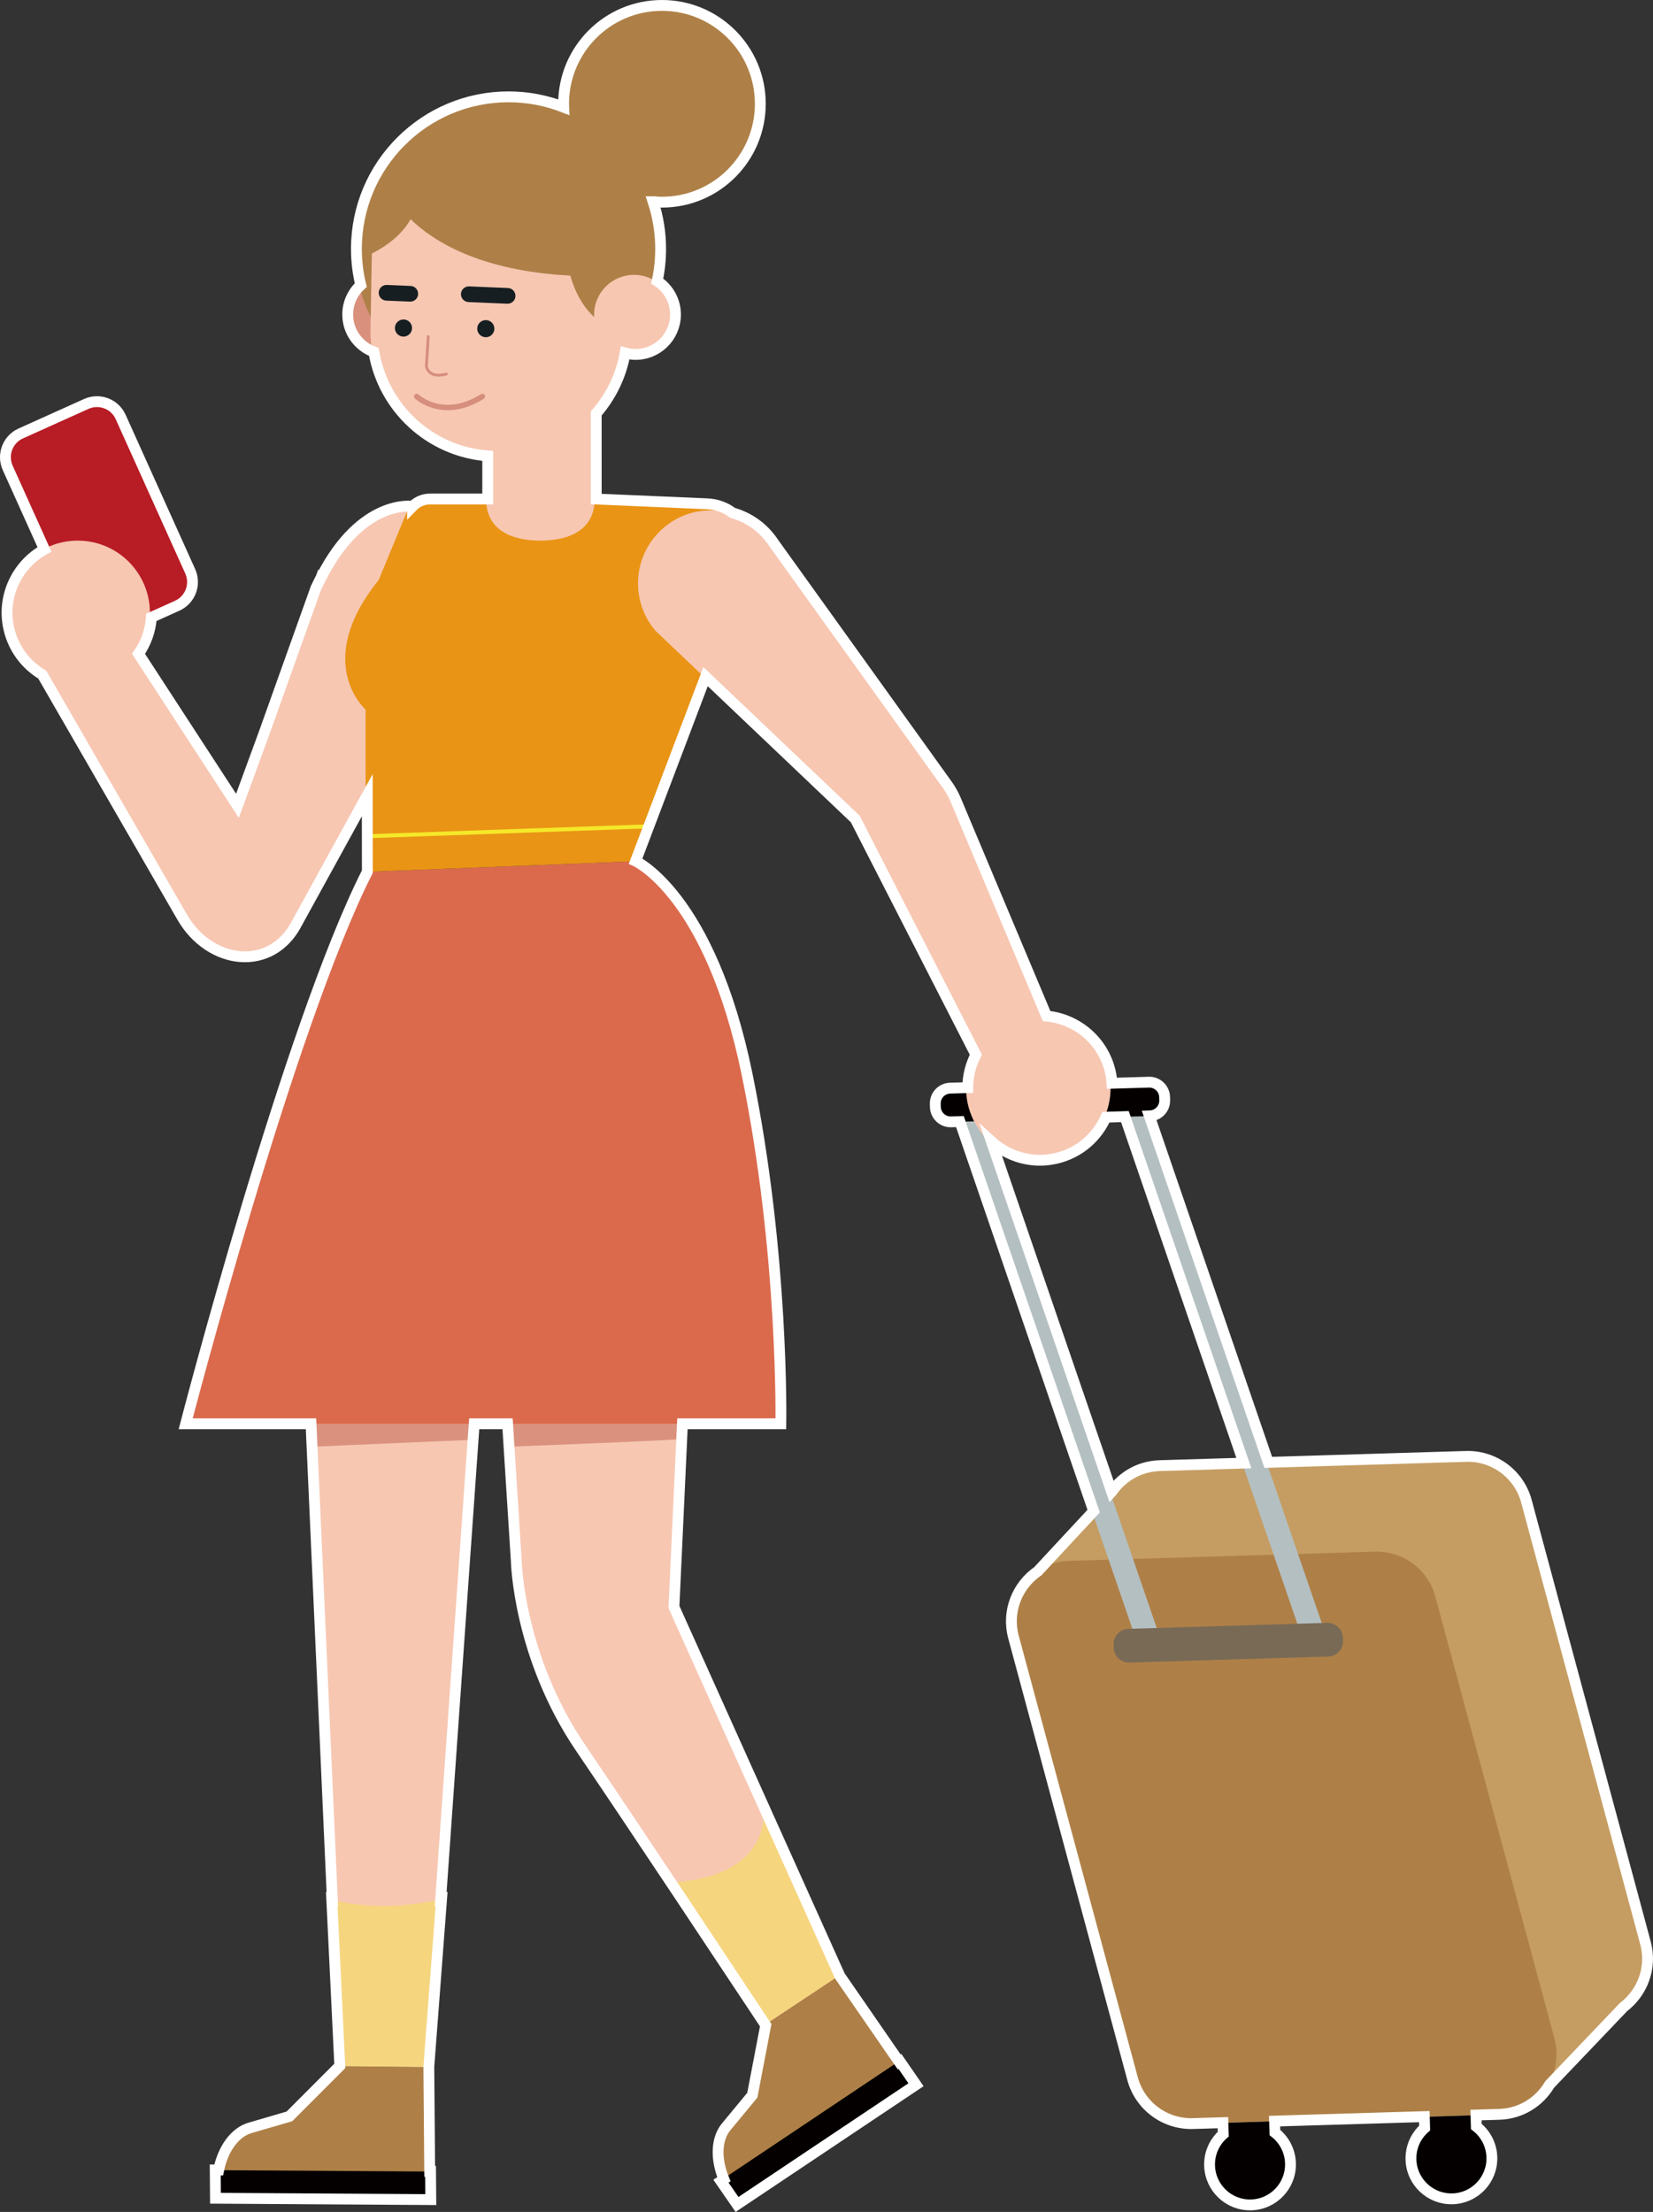 <?xml version="1.0" encoding="iso-8859-1"?>
<!-- Generator: Adobe Illustrator 16.0.0, SVG Export Plug-In . SVG Version: 6.00 Build 0)  -->
<!DOCTYPE svg PUBLIC "-//W3C//DTD SVG 1.1//EN" "http://www.w3.org/Graphics/SVG/1.1/DTD/svg11.dtd">
<svg version="1.1" id="&#x5716;&#x5C64;_1" xmlns="http://www.w3.org/2000/svg" xmlns:xlink="http://www.w3.org/1999/xlink" x="0px"
	 y="0px" width="304.869px" height="407.905px" viewBox="0 0 304.869 407.905" style="enable-background:new 0 0 304.869 407.905;"
	 xml:space="preserve">
<rect x="0" y="0" width="304.869" height="407.905" fill="#333333" stroke="none"/>
<g>
	<g>
		<g>
			<g>
				<g>
					<polygon style="fill:#040000;" points="234.962,397.293 225.438,397.585 225.026,383.932 234.55,383.641 					"/>
					<path style="fill:#040000;" d="M237.712,398.958c0.125,4.124-3.116,7.568-7.235,7.688c-4.12,0.125-7.56-3.114-7.685-7.237
						c-0.125-4.119,3.115-7.558,7.234-7.685C234.146,391.601,237.586,394.836,237.712,398.958z"/>
				</g>
				<g>
					
						<rect x="262.372" y="382.669" transform="matrix(1 -0.03 0.03 1 -11.654 8.255)" style="fill:#040000;" width="9.529" height="13.654"/>
					<path style="fill:#040000;" d="M274.855,397.839c0.123,4.122-3.114,7.564-7.234,7.685c-4.123,0.126-7.563-3.108-7.687-7.231
						c-0.123-4.126,3.116-7.563,7.236-7.685C271.29,390.482,274.73,393.72,274.855,397.839z"/>
				</g>
			</g>
			<g>
				<path style="fill:#4B708D;" d="M276.21,389.947l-56.479,1.702c-5.184,0.156-9.793-3.263-11.145-8.273l-21.955-81.434
					c-1.883-6.976,3.245-13.881,10.471-14.102l56.479-1.701c5.18-0.153,9.793,3.271,11.142,8.278l21.956,81.429
					C288.562,382.826,283.434,389.732,276.21,389.947z"/>
				<path style="fill:#C59D62;" d="M303.18,358.324l-21.954-81.437c-1.35-5.008-5.963-8.43-11.142-8.272l-56.479,1.704
					c-3.732,0.108-6.902,2.008-8.837,4.777l-15.796,16.999l17.391,4.297l18.729,69.458c1.349,5.004,5.959,8.432,11.141,8.277
					l43.542-1.316c1.45,5.074,3.968,13.486,3.968,13.486l15.398-16.135C302.601,367.52,304.426,362.939,303.18,358.324z"/>
				<path style="fill:#AE8047;" d="M276.21,389.947l-56.479,1.702c-5.184,0.156-9.793-3.263-11.145-8.273l-21.955-81.434
					c-1.883-6.976,3.245-13.881,10.471-14.102l56.479-1.701c5.18-0.153,9.793,3.271,11.142,8.278l21.956,81.429
					C288.562,382.826,283.434,389.732,276.21,389.947z"/>
			</g>
			<g>
				<polygon style="fill:#B4BFC1;" points="214.802,304.47 210.304,304.605 175.737,203.938 180.231,203.805 				"/>
				<polygon style="fill:#B4BFC1;" points="245.233,303.554 240.735,303.688 206.166,203.022 210.667,202.887 				"/>
				<path style="fill:#040000;" d="M211.78,205.815l-36.659,1.105c-1.557,0.046-2.858-1.175-2.905-2.73l-0.015-0.58
					c-0.047-1.557,1.176-2.854,2.732-2.904l36.66-1.104c1.557-0.047,2.855,1.178,2.906,2.733l0.014,0.577
					C214.56,204.47,213.337,205.771,211.78,205.815z"/>
				<path style="fill:#796A56;" d="M244.963,305.488l-36.659,1.1c-1.557,0.049-2.855-1.175-2.902-2.73l-0.017-0.58
					c-0.048-1.556,1.176-2.853,2.731-2.901l36.659-1.106c1.557-0.045,2.855,1.182,2.903,2.736l0.017,0.581
					C247.743,304.139,246.52,305.443,244.963,305.488z"/>
			</g>
		</g>
		<polygon style="fill:#F7C7B2;" points="56.318,245.991 62.372,381.017 78.793,381.183 88.332,245.991 		"/>
		<g>
			<path style="fill:#AE8047;" d="M62.372,381.017l-9.285,9.304l-7.284,2.127c-3.348,0.979-5.824,5.135-6.082,10.21l-0.123,2.373
				l39.395,0.241l-0.199-24.089L62.372,381.017z"/>
			<polyline style="fill:#040000;" points="79.157,405.668 39.443,405.418 39.399,400.201 79.113,400.453 79.157,405.668 			"/>
		</g>
		<polygon style="fill:#DA927E;" points="87.161,262.598 86.953,265.52 57.252,266.804 57.063,262.598 		"/>
		<path style="fill:#F6D57F;" d="M78.793,381.183l2.35-30.938c0,0-10.128,2.754-20.256,0l1.484,30.772L78.793,381.183z"/>
		<path style="fill:#F7C7B2;" d="M92.154,244.334l2.768,43.531c0,0,0.355,17.612,11.934,34.608
			c9.725,14.28,34.066,51.032,34.066,51.032l13.68-9.076l-30.599-68.045l2.544-55.023L92.154,244.334z"/>
		<g>
			<path style="fill:#AE8047;" d="M140.921,373.506l-2.468,12.91l-4.834,5.846c-2.222,2.69-1.939,7.521,0.694,11.867l1.23,2.028
				l32.746-21.902l-13.688-19.825L140.921,373.506z"/>
			<polyline style="fill:#040000;" points="168.643,384.489 135.634,406.566 132.668,402.275 165.679,380.189 168.643,384.489 			
				"/>
		</g>
		<path style="fill:#DA927E;" d="M125.436,265.338c-0.01,0.24-31.853,1.466-31.853,1.466l-0.268-4.206h32.25L125.436,265.338z"/>
		<path style="fill:#F6D57F;" d="M140.921,373.506l-17.542-26.408c0,0,17.333,0.369,17.542-13.086l13.68,30.418L140.921,373.506z"/>
		<path style="fill:#DB6A4D;" d="M116.932,158.84c0,0,13.774,6.198,20.563,39.322c6.791,33.117,6.225,64.436,6.225,64.436H33.949
			c0,0,19.042-73.29,33.504-101.813L116.932,158.84z"/>
		<path style="fill:#F7C7B2;" d="M21.955,115.547l21.543,33.091l4.917-13.413l9.55-26.74c0.311-0.691,0.635-1.306,0.956-1.938
			l0.062-0.164l0.016,0.006C66.442,91.916,75.79,93.412,75.79,93.412l-1.019,18.774l9.681,3.555l-10.956,19.926l-0.015,0.281
			l-0.138-0.005l-18.83,34.245c-4.669,9.229-16.173,7.856-21.277-1.141L5.721,121.374L21.955,115.547z"/>
		<path style="fill:#B81C25;" d="M20.292,117.189l12.094-5.447c2.411-1.088,3.487-3.928,2.4-6.341L21.955,76.931
			c-1.085-2.413-3.924-3.487-6.335-2.402l-12.094,5.45c-2.41,1.087-3.483,3.924-2.401,6.338l12.83,28.471
			C15.044,117.201,17.879,118.276,20.292,117.189z"/>
		<circle style="fill:#F7C7B2;" cx="14.326" cy="113.02" r="13.323"/>
		<g>
			<path style="fill:#E99415;" d="M109.668,92.063l20.484,0.882c5.7,0.25,9.492,6,7.468,11.334l-20.689,54.56l-49.479,1.945
				l-0.029-29.937c0,0-9.875-8.637,2.421-23.894l5.006-12.125c0.691-1.674,2.327-2.766,4.135-2.766H109.668z"/>
			
				<line style="fill:none;stroke:#F5E829;stroke-width:0.74;stroke-miterlimit:10;" x1="118.878" y1="152.41" x2="67.424" y2="154.219"/>
		</g>
		<circle style="fill:#F7C7B2;" cx="191.501" cy="200.676" r="13.323"/>
		<path style="fill:#F7C7B2;" d="M120.884,98.846c5.831-6.853,16.61-6.173,21.535,1.356l31.989,44.556
			c0.62,0.865,1.141,1.796,1.556,2.775l22.939,54.571h-15.349l-26.109-51.033l-36.563-34.765
			C116.602,111.274,116.602,103.878,120.884,98.846z"/>
		<g>
			<g>
				<circle style="fill:#AE8047;" cx="121.792" cy="19.18" r="18.142"/>
				<path style="fill:#AE8047;" d="M120.17,37.246h2.646c0,0-2.66-13.412-15.98-15.977L120.17,37.246z"/>
			</g>
			<g>
				<g>
					<path style="fill:#F7C7B2;" d="M109.668,92.063v-21.42H89.656v21.42c0,5.525,4.479,7.631,10.003,7.631l0,0
						C105.186,99.695,109.668,97.588,109.668,92.063z"/>
				</g>
				<path style="fill:#F7C7B2;" d="M110.404,65.774c0,0-2.214,23.897-20.749,22.447l0.018-11.972L110.404,65.774z"/>
			</g>
			<path style="fill:#D9907D;" d="M63.833,57.931c-0.059,4.062,3.183,7.406,7.244,7.47c4.063,0.062,7.411-3.184,7.471-7.246
				c0.064-4.063-3.181-7.407-7.244-7.468C67.242,50.623,63.897,53.868,63.833,57.931z"/>
			<path style="fill:#AE8047;" d="M121.548,45.948c0,15.496-12.561,28.056-28.055,28.056c-15.495,0-28.058-12.561-28.058-28.056
				c0-15.492,12.563-28.052,28.058-28.052C108.988,17.896,121.548,30.456,121.548,45.948z"/>
			<g>
				<g>
					<g>
						<path style="fill:#F7C7B2;" d="M91.059,84.18l0.862,0.013c12.746,0.196,23.239-9.981,23.434-22.728l0.429-24.558
							c0.051-3.298-2.581-6.013-5.881-6.064L81.16,26.571c-5.893-0.089-12.38,8.422-12.472,14.315l-0.355,19.858
							C68.136,73.493,78.313,83.986,91.059,84.18z"/>
					</g>
				</g>
			</g>
			<path style="fill:#AE8047;" d="M104.208,23.623c-2.563-0.412-4.959-0.545-7.196-0.474l0.303-0.133
				c-37.849-3.063-28.987,23.868-28.987,23.868c3.956-1.969,6.163-4.263,7.403-6.456c4.1,3.997,12.742,9.536,29.453,10.397
				c1.261,4.451,4.052,9.213,10.172,10.64l1.688-10.778h-0.002h0.002C117.042,50.687,126.042,27.133,104.208,23.623z"/>
			<g>
				<circle style="fill:#161E21;" cx="89.598" cy="60.609" r="1.58"/>
				<circle style="fill:#161E21;" cx="74.414" cy="60.493" r="1.581"/>
				
					<path style="fill:none;stroke:#D68E7D;stroke-width:0.524;stroke-linecap:round;stroke-linejoin:round;stroke-miterlimit:10;" d="
					M78.987,62.074l-0.349,5.435c0,0,0.265,2.389,3.673,1.47"/>
				<path style="fill:#161E21;" d="M93.854,55.987c-0.097,0.018-0.193,0.023-0.296,0.021l-7.154-0.304
					c-0.799-0.035-1.416-0.708-1.387-1.508c0.035-0.799,0.707-1.417,1.512-1.385l7.152,0.302c0.8,0.033,1.416,0.709,1.385,1.508
					C95.039,55.321,94.517,55.882,93.854,55.987z"/>
				<path style="fill:#161E21;" d="M75.9,55.605c-0.094,0.015-0.191,0.019-0.292,0.015l-4.376-0.18
					c-0.797-0.037-1.416-0.709-1.383-1.51c0.032-0.799,0.709-1.419,1.505-1.383l4.376,0.183c0.8,0.034,1.418,0.708,1.387,1.507
					C77.085,54.935,76.568,55.495,75.9,55.605z"/>
				<path style="fill:none;stroke:#D68E7D;stroke-linecap:round;stroke-linejoin:round;stroke-miterlimit:10;" d="M76.848,73.115
					c0,0,4.824,4.566,12.113,0"/>
			</g>
			<path style="fill:#F7C7B2;" d="M109.573,57.931c-0.063,4.062,3.181,7.406,7.245,7.47c4.062,0.062,7.404-3.184,7.467-7.246
				c0.064-4.063-3.181-7.407-7.245-7.468C112.981,50.623,109.633,53.868,109.573,57.931z"/>
		</g>
	</g>
	<path style="fill:none;stroke:#FFFFFF;stroke-width:2;stroke-miterlimit:10;" d="M303.478,358.284l-21.953-81.438
		c-1.352-5.008-5.964-8.429-11.143-8.271l-36.47,1.102l-21.94-63.898l0.105-0.004c1.559-0.045,2.78-1.345,2.732-2.902l-0.014-0.578
		c-0.05-1.556-1.349-2.778-2.906-2.732l-6.811,0.205c-0.047-0.713-0.137-1.432-0.305-2.149c-1.334-5.735-6.189-9.729-11.748-10.244
		l-16.765-39.881c-0.415-0.979-0.936-1.91-1.555-2.775l-31.989-44.556c-1.877-2.87-4.607-4.737-7.587-5.579
		c-1.292-0.979-2.892-1.599-4.68-1.677l-20.484-0.882V76.24c2.701-3.094,4.591-6.917,5.335-11.143
		c0.58,0.158,1.185,0.254,1.813,0.264c4.062,0.062,7.404-3.184,7.467-7.246c0.042-2.632-1.31-4.956-3.368-6.287
		c0.41-1.909,0.631-3.889,0.631-5.92c0-3.04-0.49-5.965-1.384-8.706c0.001,0,0.002,0,0.003,0l0.003,0.004h0.085
		c0.507,0.042,1.018,0.078,1.536,0.078c10.018,0,18.142-8.124,18.142-18.144S132.107,1,122.089,1
		c-10.019,0-18.142,8.121-18.142,18.141c0,0.213,0.024,0.42,0.032,0.631c-3.159-1.232-6.592-1.916-10.188-1.916
		c-15.495,0-28.058,12.56-28.058,28.052c0,2.297,0.282,4.527,0.803,6.663c-1.448,1.32-2.374,3.207-2.407,5.32
		c-0.047,3.21,1.971,5.964,4.823,7.013c1.732,10.326,10.33,18.364,21,19.168v7.952H79.285c-1.229,0-2.371,0.513-3.198,1.362l0-0.013
		c0,0-9.348-1.497-16.792,12.978l-0.016-0.006l-0.061,0.164c-0.322,0.632-0.646,1.247-0.956,1.938l-9.55,26.74l-4.917,13.413
		l-18.243-28.023c1.363-1.964,2.206-4.28,2.365-6.727l4.767-2.147c2.412-1.088,3.487-3.927,2.401-6.34L22.252,76.891
		c-1.085-2.413-3.924-3.487-6.336-2.402l-12.094,5.45c-2.41,1.087-3.483,3.924-2.401,6.338l6.779,15.043
		c-5.097,2.806-7.936,8.736-6.554,14.68c0.854,3.669,3.151,6.62,6.147,8.41l25.739,44.597c5.104,8.997,16.608,10.37,21.278,1.141
		l12.925-23.508l0.014,14.106c-14.462,28.522-33.504,101.813-33.504,101.813H57.36l3.931,87.674
		c-0.035-0.011-0.071-0.019-0.106-0.028l1.485,30.772l-9.285,9.303l-7.284,2.128c-2.789,0.817-4.968,3.839-5.769,7.757l-0.636-0.004
		l0.044,5.219l39.714,0.249l-0.043-5.214H79.25l-0.159-19.271l2.35-30.938c0,0-0.062,0.016-0.17,0.044l6.121-86.746l0.067-0.943
		h6.154l0.079,1.241l1.528,24.025c0,0,0.355,17.612,11.934,34.607c4.222,6.202,11.2,16.637,17.744,26.463l16.323,24.571
		l-2.469,12.908l-4.834,5.848c-1.849,2.238-1.938,5.958-0.407,9.649l-0.543,0.363l2.965,4.291l33.009-22.078l-2.964-4.299
		l-0.135,0.091l-10.943-15.85L124.3,296.345l1.563-33.786h18.153c0,0,0.566-31.32-6.224-64.438
		c-6.789-33.123-20.563-39.321-20.563-39.321l12.901-34.022l27.612,26.254l22.239,43.469c-0.959,1.846-1.487,3.919-1.496,6.068
		l-3.256,0.097c-1.557,0.049-2.779,1.347-2.732,2.904l0.015,0.58c0.047,1.556,1.349,2.776,2.905,2.73l1.623-0.049l24.667,71.836
		l-10.302,11.086c-3.746,2.577-5.774,7.348-4.479,12.148l21.957,81.433c1.352,5.012,5.96,8.431,11.144,8.275l5.522-0.167
		l0.063,2.104c-1.606,1.418-2.595,3.513-2.524,5.82c0.124,4.123,3.563,7.362,7.684,7.238c4.119-0.119,7.36-3.563,7.235-7.688
		c-0.071-2.308-1.183-4.338-2.87-5.656l-0.063-2.105l27.618-0.831l0.063,2.104c-1.606,1.417-2.595,3.512-2.526,5.824
		c0.125,4.123,3.564,7.358,7.688,7.232c4.121-0.122,7.357-3.563,7.234-7.685c-0.07-2.308-1.182-4.338-2.871-5.656l-0.063-2.107
		l4.288-0.13c4.056-0.119,7.448-2.349,9.313-5.517l13.615-14.266C302.897,367.479,304.724,362.899,303.478,358.284z
		 M182.838,210.488c3.13,2.842,7.552,4.154,11.979,3.124c4.237-0.986,7.516-3.9,9.152-7.592l3.501-0.105l21.942,63.898
		l-15.512,0.466c-3.732,0.107-6.901,2.008-8.836,4.776l-0.039,0.043L182.838,210.488z"/>
</g>
</svg>
